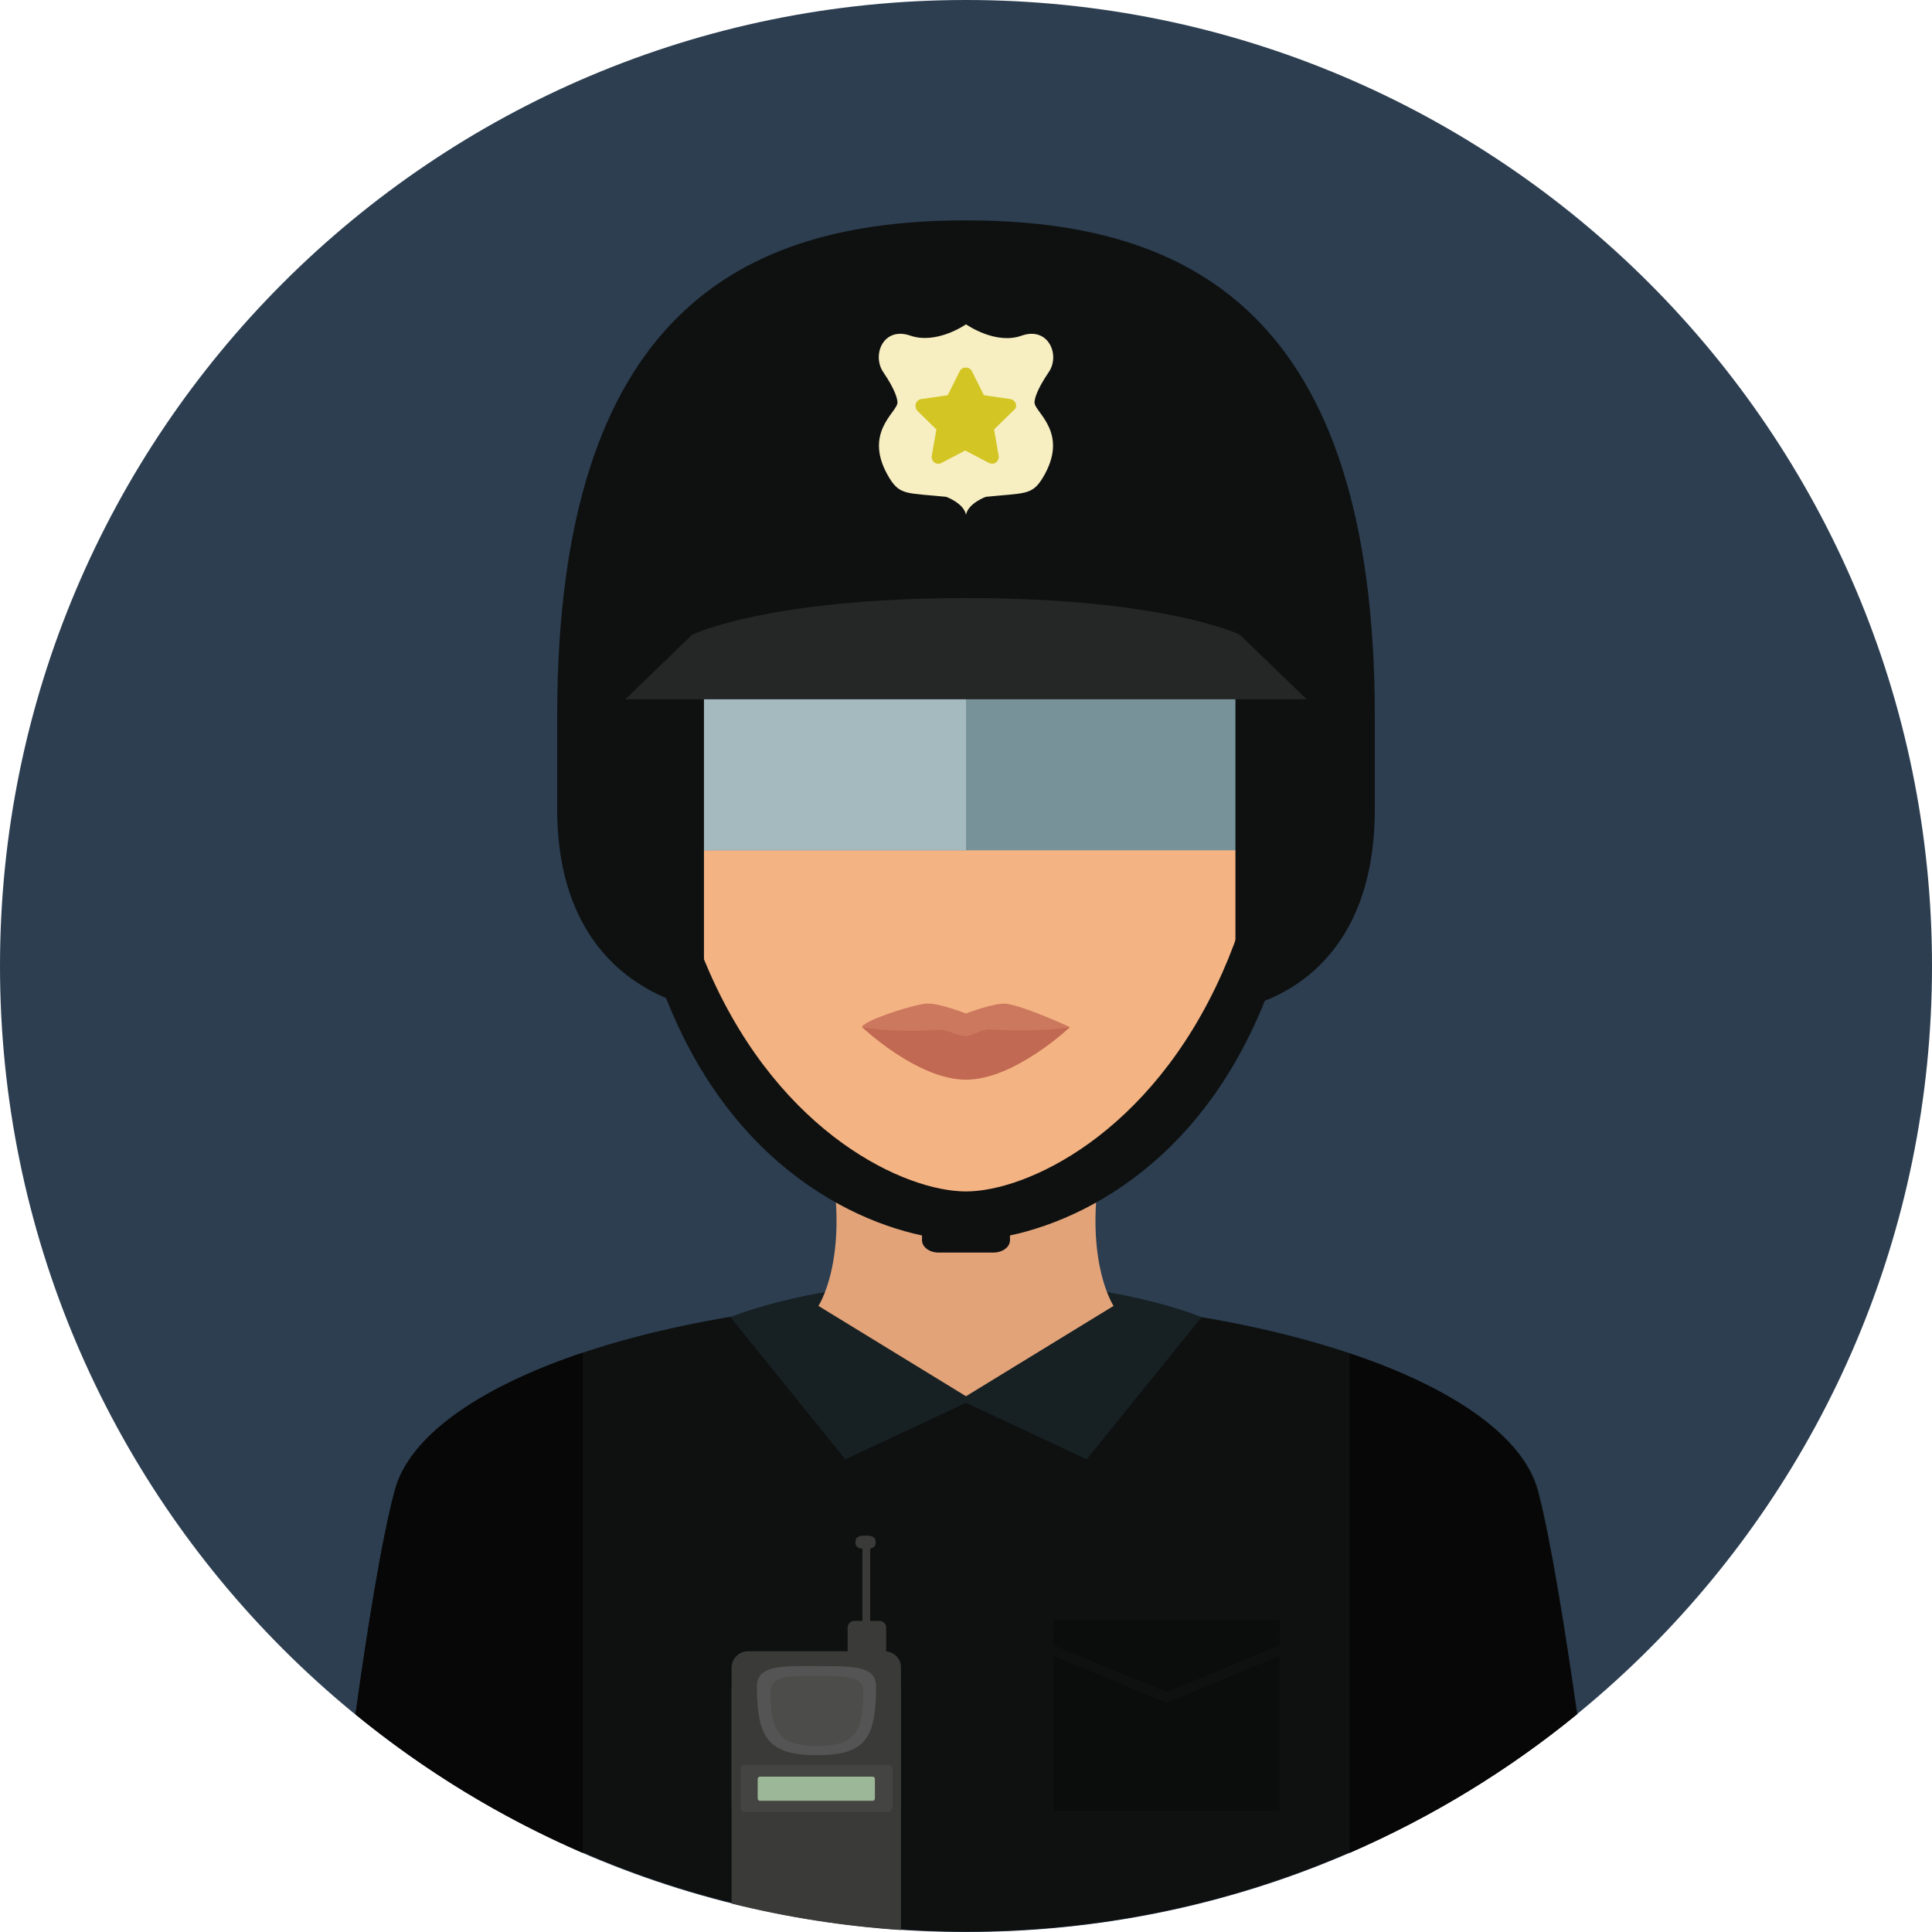<?xml version="1.0" encoding="iso-8859-1"?>
<!-- Generator: Adobe Illustrator 19.0.0, SVG Export Plug-In . SVG Version: 6.00 Build 0)  -->
<svg version="1.1" id="Layer_1" xmlns="http://www.w3.org/2000/svg" xmlns:xlink="http://www.w3.org/1999/xlink" x="0px" y="0px"
	 viewBox="0 0 496.2 496.2" style="enable-background:new 0 0 496.2 496.2;" xml:space="preserve">
<path style="fill:#2c3e50;" d="M496.2,248.1C496.2,111.1,385.1,0,248.1,0S0,111.1,0,248.1s111.1,248.1,248.1,248.1
	S496.2,385.1,496.2,248.1z"/>
<path style="fill:#0F1111;" d="M247.8,333.4c-77.2,0-139.1,22.1-146.4,49.3c-3.3,12.2-7,35.2-10.1,57.5
	c42.7,34.9,97.4,55.9,156.9,55.9s114.1-21,156.9-55.9c-3.2-22.3-6.9-45.4-10.1-57.5C387.5,355.5,324.9,333.4,247.8,333.4z"/>
<path style="fill:#172023;" d="M279.1,374.8l-31-14.5l-31,14.5l-29.5-36.5c0,0,22-9.5,60.5-9.5s60.5,9.5,60.5,9.5L279.1,374.8z"/>
<g>
	<path style="fill:#070707;" d="M101.4,382.8c-3.3,12.2-7,35.2-10.1,57.5c17.6,14.4,37.2,26.4,58.4,35.6V347.4
		C122.9,356.4,105.1,368.9,101.4,382.8z"/>
	<path style="fill:#070707;" d="M394.8,382.8c-3.7-13.8-21.5-26.3-48.2-35.2v128.3c21.1-9.2,40.8-21.2,58.4-35.6
		C401.8,417.9,398.1,394.9,394.8,382.8z"/>
</g>
<rect x="270.6" y="416.1" style="fill:#0B0C0C;" width="58" height="49"/>
<polygon style="fill:#0F1111;" points="328.6,425.3 299.6,437.3 270.6,425.3 270.6,420.1 328.6,420.1 "/>
<polygon style="fill:#0B0C0C;" points="328.6,422.6 299.6,434.6 270.6,422.6 270.6,416.1 328.6,416.1 "/>
<path style="fill:#E2A379;" d="M287,282.1h-77.8c12.1,36.6,1,53.3,1,53.3l37.9,23.2l37.9-23.2C286,335.4,274.9,318.7,287,282.1z"/>
<path style="fill:#0F1111;" d="M336.4,191.2c0-92.4-39.5-113.6-88.3-113.6c-48.7,0-88.3,21.2-88.3,113.6c0,31.3,6.2,55.8,15.5,74.7
	c20.4,41.6,55.7,52.7,72.8,52.7s52.4-11.1,72.8-52.7C330.2,247,336.4,222.5,336.4,191.2z"/>
<g>
	<path style="fill:#F4B382;" d="M327.9,175.2c0-92.4-35.7-113.6-79.8-113.6c-44,0-79.8,21.2-79.8,113.6c0,31.3,5.6,55.8,14,74.7
		c18.4,41.6,50.3,56.1,65.8,56.1c15.4,0,47.3-14.5,65.8-56.1C322.3,231,327.9,206.5,327.9,175.2z"/>
	<path style="fill:#F4B382;" d="M160.7,207.7c4.3,25.2,9.6,26.3,17.3,25l-8.1-54.8C162.2,179.3,156.4,182.6,160.7,207.7z"/>
	<path style="fill:#F4B382;" d="M326.5,178l-8.1,54.8c7.6,1.3,13,0.1,17.3-25C339.9,182.6,334.1,179.3,326.5,178z"/>
</g>
<path style="fill:#47200D;" d="M269.8,75.6c10.6-4.9,35.7,7.6,48.3,26.3s30.7,58.7,6.8,114.7c0,0-30.2-87.3-63.1-124.6
	C262,91.5,263,78.8,269.8,75.6z"/>
<path style="fill:#779299;" d="M160.8,173.6v44.8h174.7V173c-15.3-6.9-42.2-14.6-86.7-14.6C203,158.4,175.8,166.5,160.8,173.6z"/>
<path style="fill:#A5BABF;" d="M160.8,173.6v44.8h87.3v-60C202.3,158.4,175.8,166.5,160.8,173.6z"/>
<path style="fill:#0F1111;" d="M353.1,184.1c0-103.8-47.5-127.5-105-127.5s-105,23.8-105,127.5c0,0,23.3-25.7,105-25.7
	S353.1,184.1,353.1,184.1z"/>
<path style="fill:#F7EEC1;" d="M269.4,95.5c2.9-4.3-0.1-11.7-7-9.3c-6.6,2.4-14-2.7-14.3-2.9l0,0l0,0l0,0l0,0l0,0l0,0l0,0l0,0
	c-0.3,0.2-7.6,5.2-14.3,2.9c-6.9-2.4-9.9,4.9-7,9.3c3.2,4.7,3.7,7,3.7,7.9c0,2.5-9.2,7.8-2,19.5c2.7,4.3,4.5,3.7,14.5,4.7
	c0,0,4.5,1.6,5.1,4.6v-1.4v1.4c0.6-3,5.1-4.6,5.1-4.6c10-1,11.8-0.4,14.5-4.7c7.2-11.7-2-17-2-19.5
	C265.7,102.5,266.2,100.2,269.4,95.5z"/>
<path style="fill:#D3C624;" d="M260.9,103.7c-0.2-0.6-0.7-1.1-1.4-1.2l-6.8-1l-3.1-6.2c-0.6-1.2-2.5-1.2-3.1,0l-3.1,6.2l-6.8,1
	c-0.7,0.1-1.2,0.6-1.4,1.2s0,1.3,0.4,1.8l4.9,4.8l-1.2,6.8c-0.1,0.7,0.2,1.3,0.7,1.7c0.5,0.4,1.3,0.4,1.8,0.1l6.1-3.2l6.1,3.2
	c0.3,0.1,0.5,0.2,0.8,0.2c0.4,0,0.7-0.1,1-0.3c0.5-0.4,0.8-1.1,0.7-1.7l-1.2-6.8l4.9-4.8C260.9,105,261.1,104.4,260.9,103.7z"/>
<g>
	<path style="fill:#0F1111;" d="M317.3,259.1c0,0,35.8-4,35.8-51.3v-23.7l-35.8-41V259.1z"/>
	<path style="fill:#0F1111;" d="M180.8,259.1c0,0-37.7-4-37.7-51.3v-23.7l37.7-41V259.1z"/>
</g>
<path style="fill:#252626;" d="M335.6,179.6h-175l17.2-16.6c0,0,19.3-9.4,70.3-9.4s70.3,9.4,70.3,9.4L335.6,179.6z"/>
<path style="fill:#0F1111;" d="M255.1,309h-14c-2.4,0-4.3,1.4-4.3,3.2v6.3c0,1.8,1.9,3.2,4.3,3.2h14c2.4,0,4.3-1.4,4.3-3.2v-6.3
	C259.4,310.4,257.5,309,255.1,309z"/>
<path style="fill:#CC785E;" d="M274.8,263.8c0,0-14.2,9.6-26.7,9.6s-26.7-9.6-26.7-9.6c0-1.4,11.3-5.3,16.1-6
	c3-0.5,10.6,2.5,10.6,2.5s7.5-2.9,10.4-2.5C263.4,258.5,274.8,263.8,274.8,263.8z"/>
<path style="fill:#C16952;" d="M274.8,263.8c0,0-14.2,13.5-26.7,13.5s-26.7-13.5-26.7-13.5s6.5,1.5,19.6,0.7c2.2-0.1,5.1,1.6,7,1.6
	c1.7,0,4.2-1.8,6.1-1.7C267.9,265.2,274.8,263.8,274.8,263.8z"/>
<g>
	<path style="fill:#3A3A38;" d="M227.2,424.1h-35.1c-2.3,0-4.2,1.9-4.2,4.2v60.6c14.1,3.5,28.6,5.8,43.5,6.8v-67.4
		C231.4,425.9,229.5,424.1,227.2,424.1z"/>
	<path style="fill:#3A3A38;" d="M231.4,463.4c0,2.3-1.9,4.2-4.2,4.2h-35.1c-2.3,0-4.2-1.9-4.2-4.2V434c0-2.3,1.9-4.2,4.2-4.2h35.1
		c2.3,0,4.2,1.9,4.2,4.2V463.4z"/>
</g>
<path style="fill:#444442;" d="M229.1,464.3c0,0.6-0.5,1.1-1.1,1.1h-36.7c-0.6,0-1.1-0.5-1.1-1.1v-10c0-0.6,0.5-1.1,1.1-1.1h36.8
	c0.6,0,1.1,0.5,1.1,1.1v10H229.1z"/>
<path style="fill:#9CB797;" d="M224.7,461.9c0,0.4-0.3,0.6-0.6,0.6h-28.9c-0.4,0-0.6-0.3-0.6-0.6v-5c0-0.4,0.3-0.6,0.6-0.6h28.9
	c0.4,0,0.6,0.3,0.6,0.6V461.9z"/>
<g>
	<path style="fill:#3A3A38;" d="M227.6,427.6c0,0.9-0.8,1.7-1.7,1.7h-6.5c-0.9,0-1.7-0.8-1.7-1.7V418c0-0.9,0.8-1.7,1.7-1.7h6.5
		c0.9,0,1.7,0.8,1.7,1.7V427.6z"/>
	<path style="fill:#3A3A38;" d="M223.5,427.2c0,0.6-0.5,1-1,1l0,0c-0.6,0-1-0.5-1-1v-30.9c0-0.6,0.5-1,1-1l0,0c0.6,0,1,0.5,1,1
		V427.2z"/>
	<path style="fill:#3A3A38;" d="M224.9,396.1c0,1.5-1.1,1.7-2.6,1.7c-1.4,0-2.6-0.2-2.6-1.7s1.1-1.7,2.6-1.7
		S224.9,394.6,224.9,396.1z"/>
</g>
<path style="fill:#545454;" d="M225,433.1c0,13.4-2.7,17.7-15.3,17.7c-12.5,0-15.3-4.7-15.3-17.7c0-5.6,6.8-5.2,15.3-5.2
	C218.2,428,225,427.5,225,433.1z"/>
<path style="fill:#4C4C4B;" d="M221.7,434.5c0,10.5-2.1,13.9-11.9,13.9c-9.8,0-11.9-3.7-11.9-13.9c0-4.4,5.3-4,11.9-4
	S221.7,430.1,221.7,434.5z"/>
<g>
</g>
<g>
</g>
<g>
</g>
<g>
</g>
<g>
</g>
<g>
</g>
<g>
</g>
<g>
</g>
<g>
</g>
<g>
</g>
<g>
</g>
<g>
</g>
<g>
</g>
<g>
</g>
<g>
</g>
</svg>
